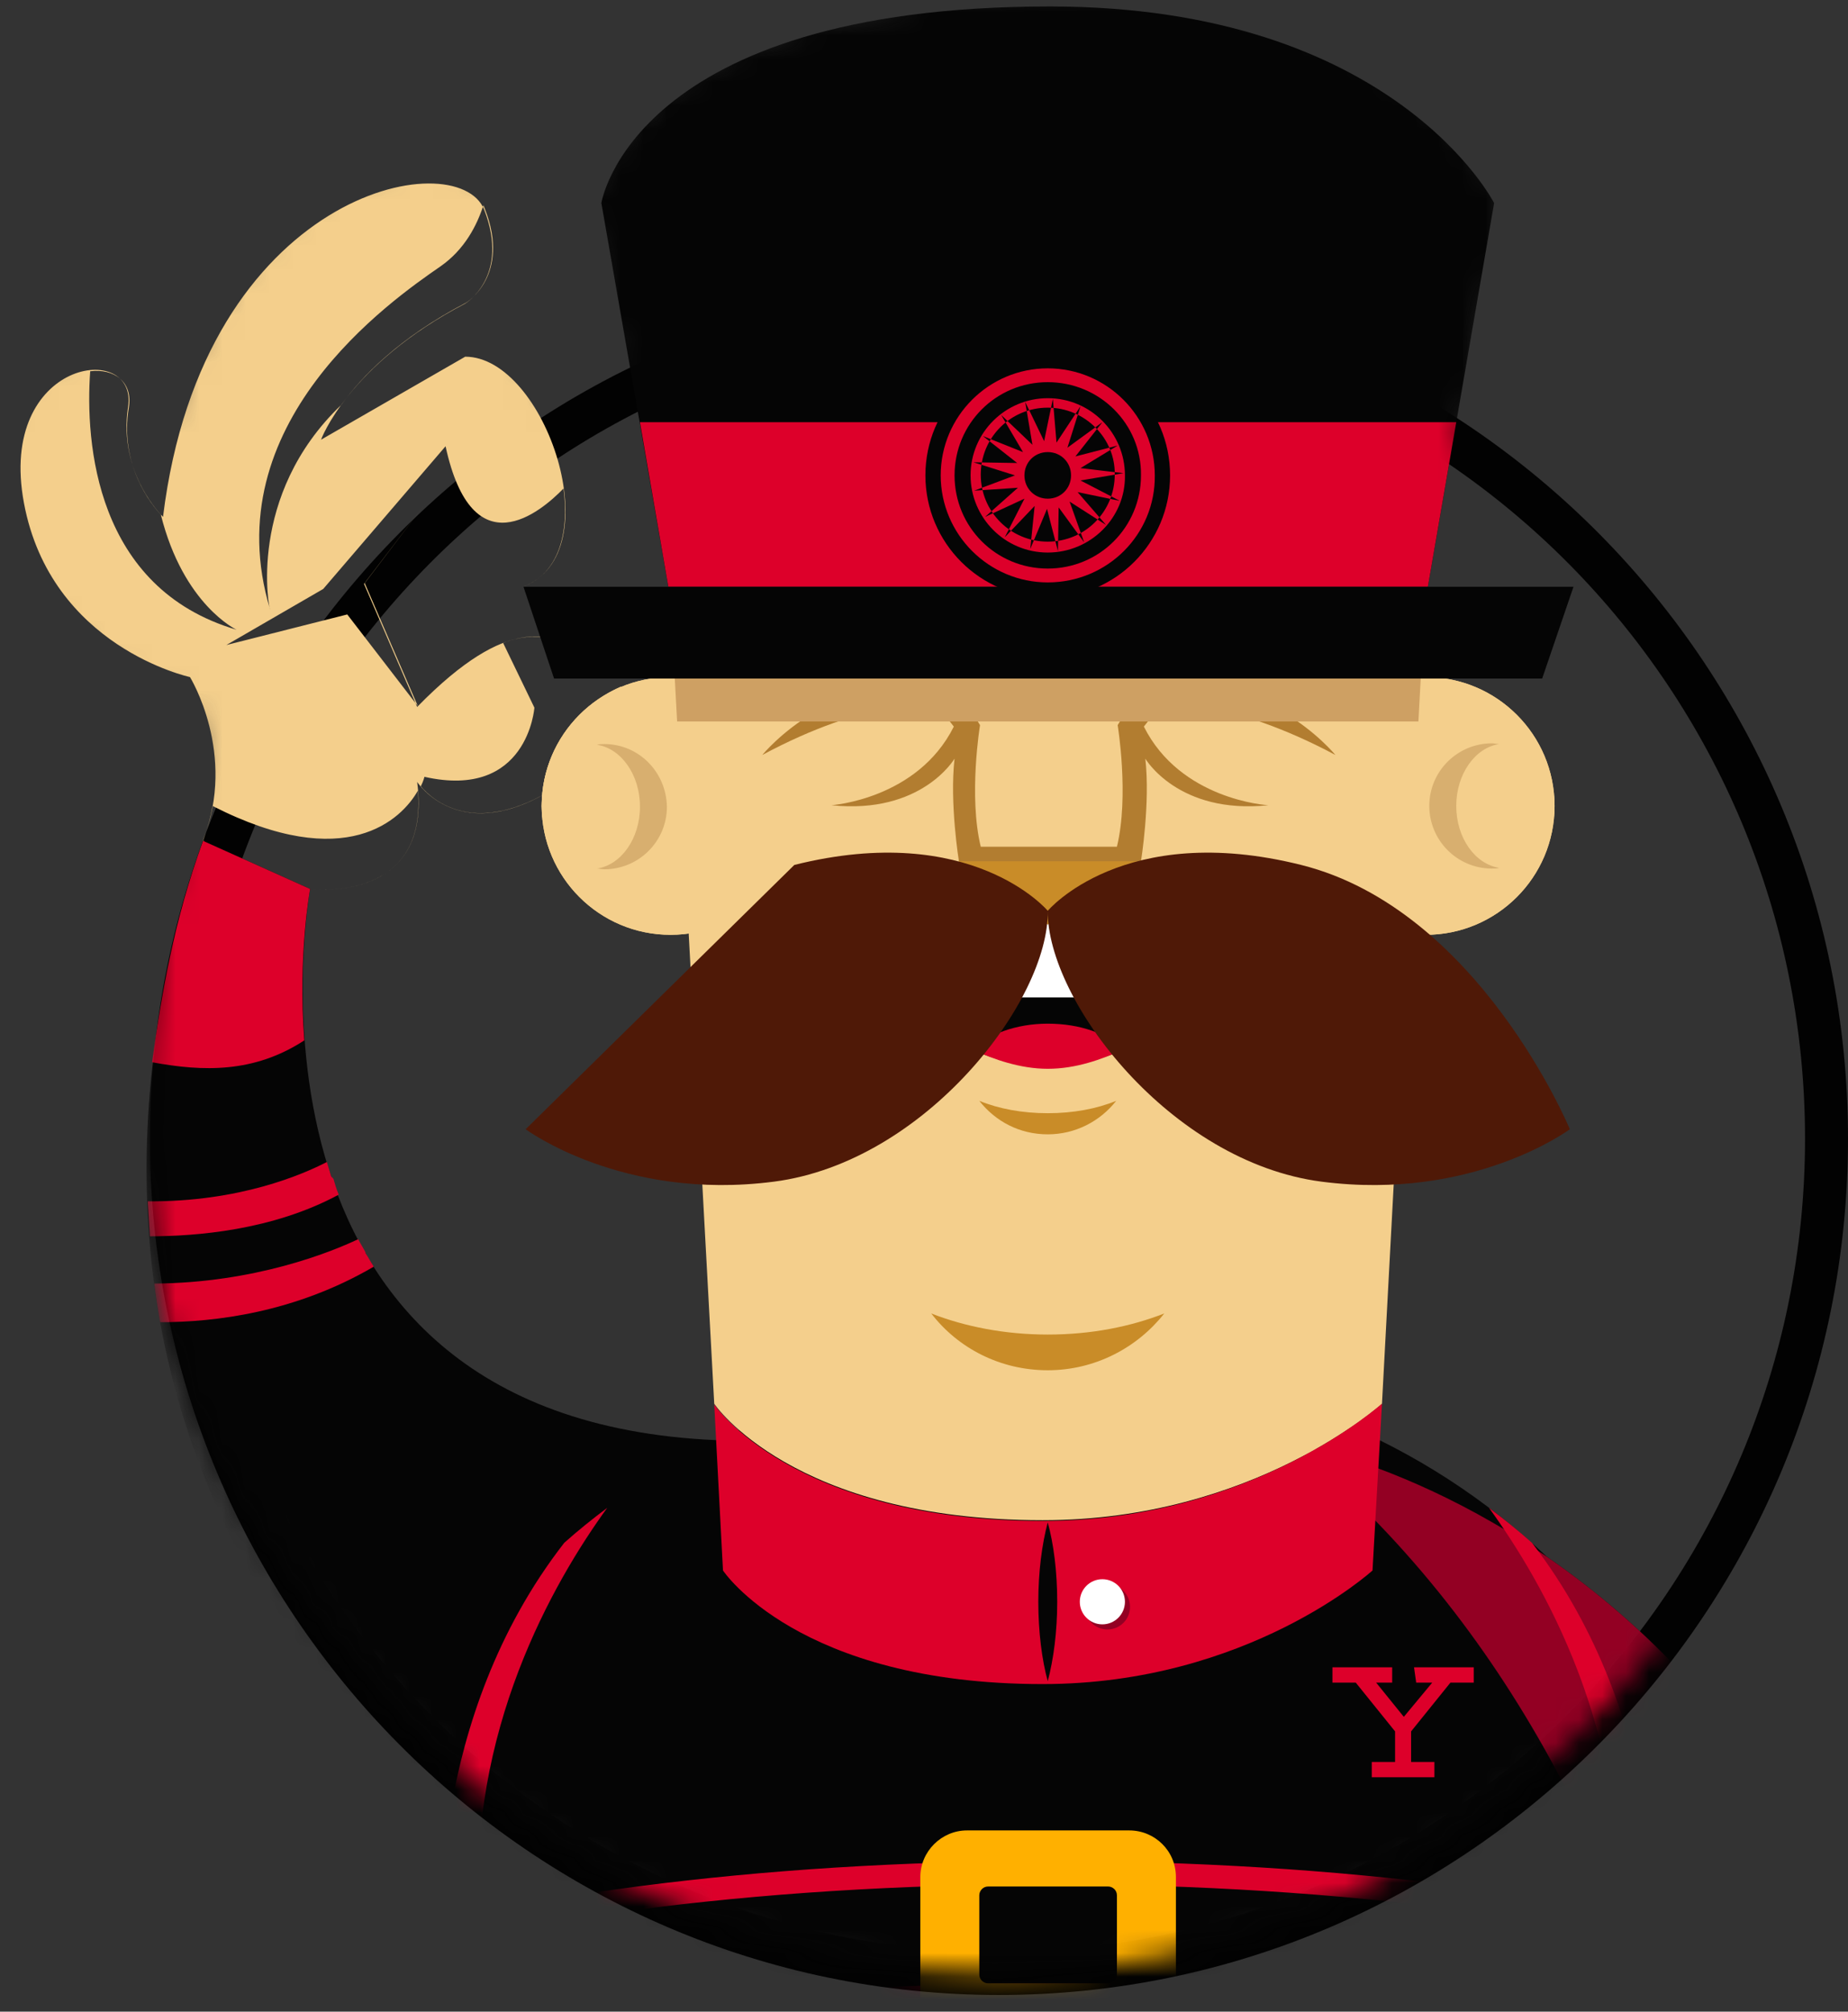 <?xml version="1.0" encoding="UTF-8" standalone="no"?>
<svg width="79px" height="86px" viewBox="0 0 79 86" version="1.1" xmlns="http://www.w3.org/2000/svg" xmlns:xlink="http://www.w3.org/1999/xlink">
    <rect x="0" y="0" width="79" height="86" fill="#333333" stroke="none"/>
    <!-- Generator: Sketch 40.3 (33839) - http://www.bohemiancoding.com/sketch -->
    <title>Group</title>
    <desc>Created with Sketch.</desc>
    <defs>
        <path d="M63.502,20.109 L63.502,20.016 L65.556,9.681 C65.556,9.681 60.981,-0.872 45.603,0.405 C30.257,1.681 28.327,5.23 25.805,9.463 L27.3,16.218 L24.436,18.054 C24.436,18.054 23.409,14.973 21.79,14.848 C21.79,14.848 24.187,11.393 22.475,8.996 C20.763,6.599 11.58,6.817 8.031,18.957 C8.031,18.957 7.564,15.284 6.07,15.284 C4.576,15.284 -0.934,17.276 0.56,23.004 C2.054,28.732 7.222,30.444 8.934,31.16 C8.934,31.16 9.743,32.187 9.401,33.556 C9.214,34.272 5.074,47.128 8.529,59.019 C11.113,67.891 19.424,75.611 19.424,75.611 C25.774,81.65 34.304,85.354 43.704,85.354 C63.222,85.354 79.066,69.385 79.066,49.681 C79.097,37.385 72.903,26.521 63.502,20.109 L63.502,20.109 L63.502,20.109 Z" id="path-1"></path>
    </defs>
    <g id="Page-1" stroke="none" stroke-width="1" fill="none" fill-rule="evenodd">
        <g id="Group" transform="translate(-1, -1)">
            <path d="M43.704,86.288 C23.689,86.288 7.409,69.883 7.409,49.681 C7.409,29.51 23.689,13.074 43.704,13.074 C63.72,13.074 80,29.51 80,49.681 C80,69.883 63.72,86.288 43.704,86.288 L43.704,86.288 L43.704,86.288 Z M43.704,14.911 C24.716,14.911 9.245,30.506 9.245,49.681 C9.245,68.856 24.716,84.451 43.704,84.451 C62.693,84.451 78.163,68.856 78.163,49.681 C78.163,30.506 62.724,14.911 43.704,14.911 L43.704,14.911 L43.704,14.911 Z" id="Shape" fill="#020202"></path>
            <g id="Clipped">
                <mask id="mask-2" fill="white">
                    <use xlink:href="#path-1"></use>
                </mask>
                <g id="SVGID_1"></g>
                <g id="Group" mask="url(#mask-2)">
                    <g transform="translate(1.868, 1.245)">
                        <path d="M54.319,61.447 C54.319,61.447 80.031,65.588 82.864,101.541 C82.864,101.541 78.07,104.591 73.058,104.809 C73.058,104.809 73.494,77.136 54.319,61.447 L54.319,61.447 L54.319,61.447 Z" id="Shape" fill="#050505"></path>
                        <path d="M79.626,85.696 C78.226,86.381 75.237,87.564 70.63,88.031 C70.786,88.623 70.942,89.214 71.097,89.805 C72.934,89.525 76.233,88.84 80.187,87.284 C80,86.755 79.813,86.226 79.626,85.696 L79.626,85.696 L79.626,85.696 Z M69.354,83.922 C69.541,84.514 69.759,85.074 69.914,85.665 C71.595,85.479 75.393,84.949 78.755,83.455 C78.506,82.895 78.288,82.335 78.039,81.805 C76.794,82.366 74.054,83.362 69.354,83.922 L69.354,83.922 L69.354,83.922 Z M82.864,101.541 C82.615,98.241 82.148,95.222 81.556,92.451 C79.595,93.665 76.482,95.128 72.28,95.689 C73.152,101.136 73.089,104.809 73.089,104.809 C78.07,104.591 82.864,101.541 82.864,101.541 L82.864,101.541 L82.864,101.541 Z" id="Shape" fill="#DD002A"></path>
                        <ellipse id="Oval" fill="#F4CF8C" cx="27.798" cy="34.21" rx="5.51" ry="5.51"></ellipse>
                        <ellipse id="Oval" fill="#F4CF8C" cx="27.798" cy="34.21" rx="5.51" ry="5.51"></ellipse>
                        <path d="M22.288,34.21 C22.288,34.366 22.288,34.553 22.319,34.708 C22.724,34.553 23.128,34.335 23.564,34.023 C26.179,32.342 26.241,30.35 25.681,29.105 C23.689,29.977 22.288,31.938 22.288,34.21 L22.288,34.21 Z" id="Shape" fill="#F4CF8C"></path>
                        <circle id="Oval" fill="#F4CF8C" cx="24.965" cy="34.21" r="2.677"></circle>
                        <path d="M24.965,31.564 C24.872,31.564 24.747,31.564 24.654,31.595 C25.681,31.751 26.49,32.872 26.49,34.241 C26.49,35.611 25.681,36.732 24.654,36.887 C24.747,36.887 24.872,36.918 24.965,36.918 C26.428,36.918 27.642,35.735 27.642,34.241 C27.611,32.747 26.428,31.564 24.965,31.564 L24.965,31.564 L24.965,31.564 Z" id="Shape" fill="#D8AF6F"></path>
                        <path d="M24.623,31.595 C24.529,31.595 24.467,31.564 24.374,31.564 C23.222,31.564 22.288,32.747 22.288,34.241 C22.288,32.872 23.315,31.751 24.623,31.595 L24.623,31.595 Z M22.288,34.21 C22.288,35.673 23.222,36.887 24.374,36.887 C24.467,36.887 24.529,36.887 24.623,36.856 C23.315,36.7 22.288,35.58 22.288,34.21 L22.288,34.21 Z" id="Shape" fill="#F4CF8C"></path>
                        <ellipse id="Oval" fill="#F4CF8C" cx="60.078" cy="34.21" rx="5.51" ry="5.51"></ellipse>
                        <ellipse id="Oval" fill="#F4CF8C" cx="60.078" cy="34.21" rx="5.51" ry="5.51"></ellipse>
                        <circle id="Oval" fill="#F4CF8C" cx="62.911" cy="34.21" r="2.677"></circle>
                        <path d="M61.385,34.21 C61.385,32.84 62.195,31.72 63.222,31.564 C63.128,31.564 63.004,31.533 62.911,31.533 C61.447,31.533 60.233,32.716 60.233,34.21 C60.233,35.673 61.416,36.887 62.911,36.887 C63.004,36.887 63.128,36.887 63.222,36.856 C62.195,36.7 61.385,35.58 61.385,34.21 L61.385,34.21 Z" id="Shape" fill="#D8AF6F"></path>
                        <path d="M65.588,34.21 C65.588,32.747 64.654,31.533 63.502,31.533 C63.409,31.533 63.346,31.533 63.253,31.564 C64.56,31.751 65.588,32.872 65.588,34.21 L65.588,34.21 Z M63.253,36.856 C63.346,36.856 63.409,36.887 63.502,36.887 C64.654,36.887 65.588,35.704 65.588,34.21 C65.588,35.58 64.56,36.7 63.253,36.856 L63.253,36.856 L63.253,36.856 Z M12.389,37.759 C12.389,37.759 17.65,38.444 16.965,33.183 C16.965,33.183 18.802,36.047 22.911,33.401 C27.019,30.786 24.84,27.331 23.72,27.237 C22.568,27.113 20.981,25.868 16.965,29.977 L14.693,24.716 L17.307,21.292 C17.307,21.292 17.681,26.241 21.479,24.84 C25.307,23.44 22.444,15.004 19.019,15.004 L12.856,18.553 C12.856,18.553 14.008,15.346 19.019,12.732 C19.019,12.732 20.949,11.58 19.829,8.716 C18.677,5.852 7.813,7.907 6.101,21.852 C6.101,21.852 4.171,20.016 4.607,17.152 C5.043,14.288 -0.996,15.097 0.156,21.261 C1.307,27.424 7.253,28.7 7.253,28.7 C7.253,28.7 9.276,31.969 7.813,35.673 C7.813,35.704 10.117,38.537 12.389,37.759 L12.389,37.759 Z M22.911,33.401 C27.019,30.786 24.84,27.331 23.72,27.237 C23.004,27.175 22.132,26.677 20.638,27.237 L21.977,30.008 C21.977,30.008 21.696,33.961 17.276,32.965 C17.276,32.965 17.245,33.121 17.121,33.37 C17.619,33.961 19.455,35.611 22.911,33.401 L22.911,33.401 Z M16.996,33.556 C16.311,34.77 13.946,37.136 8.218,34.21 C8.125,34.739 8,35.175 7.813,35.704 C7.813,35.704 10.086,38.568 12.389,37.759 C12.389,37.759 17.401,38.412 16.996,33.556 L16.996,33.556 Z M17.307,21.292 C17.307,21.292 17.681,26.241 21.479,24.84 C23.035,24.28 23.471,22.506 23.222,20.638 C22.257,21.634 19.331,24.125 18.179,18.833 L12.949,24.934 L8.809,27.331 L13.977,26.023 L16.996,29.946 L14.724,24.685 L17.307,21.292 L17.307,21.292 Z M13.728,17.058 C14.568,15.875 16.187,14.195 19.051,12.7 C19.051,12.7 20.981,11.549 19.86,8.685 C19.829,8.623 19.829,8.591 19.798,8.529 C19.518,9.401 18.988,10.428 17.961,11.144 C15.844,12.607 8.28,17.868 10.677,25.805 C10.646,25.868 9.65,20.949 13.728,17.058 L13.728,17.058 Z M6.008,21.759 C5.603,21.323 4.233,19.642 4.638,17.183 C4.825,16.062 3.984,15.502 2.988,15.626 C2.77,18.677 3.206,24.903 9.245,26.677 C9.245,26.677 6.973,25.619 6.008,21.759 L6.008,21.759 Z" id="Shape" fill="#F4CF8C"></path>
                        <path d="M7.813,35.704 L12.389,37.759 C12.389,37.759 8.28,60.389 29.759,61.323 C29.759,61.323 29.914,75.891 16.654,75.642 C16.654,75.642 -0.872,61.696 7.813,35.704 L7.813,35.704 Z" id="Shape" fill="#050505"></path>
                        <path d="M13.292,50.054 C13.23,49.837 13.167,49.65 13.105,49.432 L13.105,49.432 C12.078,49.961 9.37,51.144 5.447,51.113 C5.479,51.611 5.51,52.109 5.541,52.607 C7.502,52.607 10.77,52.358 13.603,50.833 L13.603,50.802 C13.51,50.584 13.447,50.366 13.385,50.148 L13.292,50.054 L13.292,50.054 Z M14.755,53.292 C14.661,53.105 14.537,52.918 14.444,52.732 L14.444,52.732 C13.261,53.292 10.023,54.599 5.728,54.63 C5.79,55.191 5.883,55.751 5.977,56.28 C8.311,56.28 11.735,55.875 15.097,53.914 L15.097,53.883 C14.973,53.696 14.879,53.51 14.755,53.323 L14.755,53.292 L14.755,53.292 L14.755,53.292 Z M7.813,35.704 C6.568,39.097 6.039,42.241 5.634,45.167 C7.813,45.572 9.992,45.634 12.14,44.233 C11.86,40.56 12.389,37.759 12.389,37.759 L7.813,35.704 L7.813,35.704 Z" id="Shape" fill="#DD002A"></path>
                        <path d="M14.475,93.759 L42.49,129.868 C42.49,129.868 43.58,130.272 44.047,129.712 L44.047,93.759 L14.475,93.759 L14.475,93.759 Z M73.401,93.759 L45.385,129.868 C45.385,129.868 44.296,130.272 43.829,129.712 L43.829,93.759 L73.401,93.759 L73.401,93.759 Z M56.84,60.732 L31.066,60.732 C3.611,72.778 9.992,118.257 9.992,118.257 L44.109,118.257 L44.109,97.463 L46.008,118.257 L77.883,118.257 C77.883,118.226 84.296,72.778 56.84,60.732 L56.84,60.732 L56.84,60.732 Z" id="Shape" fill="#050505"></path>
                        <path d="M79.969,103.035 C79.595,93.261 77.634,80.716 71.035,71.284 C63.16,62.879 54.319,61.447 54.319,61.447 C73.494,77.136 73.058,104.809 73.058,104.809 C75.611,104.685 78.132,103.844 79.969,103.035 L79.969,103.035 Z" id="Shape" fill="#930023"></path>
                        <path d="M11.082,89.058 C10.988,89.463 10.895,89.899 10.833,90.304 C18.428,87.502 30.412,85.696 43.922,85.696 C57.432,85.696 69.447,87.502 77.012,90.304 C76.918,89.899 76.856,89.463 76.763,89.058 C69.167,86.319 57.276,84.545 43.922,84.545 C30.568,84.545 18.677,86.319 11.082,89.058 L11.082,89.058 Z M12.607,83.3 C12.482,83.673 12.389,84.047 12.265,84.42 C19.891,81.899 31.253,80.311 43.953,80.311 C56.654,80.311 68.016,81.899 75.642,84.42 C75.518,84.047 75.424,83.673 75.3,83.3 C67.673,80.84 56.467,79.315 43.953,79.315 C31.44,79.315 20.202,80.872 12.607,83.3 L12.607,83.3 Z M23.253,65.712 C17.37,73.276 18.023,82.521 18.023,82.521 L19.611,81.805 C19.113,73.774 22.786,67.393 25.089,64.218 C24.467,64.685 23.844,65.183 23.253,65.712 L23.253,65.712 Z M62.786,64.218 C65.089,67.393 68.763,73.743 68.265,81.805 L69.852,82.521 C69.852,82.521 70.475,73.307 64.623,65.712 C64.031,65.183 63.409,64.685 62.786,64.218 L62.786,64.218 L62.786,64.218 Z M44.109,97.463 L46.008,118.257 L77.883,118.257 C77.883,118.257 79.844,104.311 76.918,89.805 L75.3,89.276 C77.977,96.591 76.732,116.327 76.732,116.327 L47.72,116.327 L44.981,85.665 L42.77,85.665 L42.49,116.327 L11.486,116.327 C10.054,102.412 12.265,89.339 12.265,89.339 L10.957,89.712 C8,104.249 9.992,118.257 9.992,118.257 L44.109,118.257 L44.109,97.463 L44.109,97.463 L44.109,97.463 Z" id="Shape" fill="#DD002A"></path>
                        <path d="M58.21,59.767 C58.21,59.767 52.732,64.747 43.704,64.747 C32.996,64.747 29.665,59.767 29.665,59.767 L27.767,24.84 L60.078,24.84 L58.21,59.767 L58.21,59.767 L58.21,59.767 Z M58.21,59.767 C58.21,59.767 52.732,64.747 43.704,64.747 C32.996,64.747 29.665,59.767 29.665,59.767 L27.767,24.84 L60.078,24.84 L58.21,59.767 L58.21,59.767 L58.21,59.767 Z M58.21,59.767 C58.21,59.767 52.732,64.747 43.704,64.747 C32.996,64.747 29.665,59.767 29.665,59.767 L27.767,24.84 L60.078,24.84 L58.21,59.767 L58.21,59.767 L58.21,59.767 Z" id="Shape" fill="#F4CF8C"></path>
                        <path d="M48.031,30.817 L48.84,29.79 C48.84,29.79 51.735,29.634 56.218,32.031 C56.218,32.031 52.981,28.047 48.125,29.385 L48.28,28.514 L46.911,30.755 C46.911,30.755 47.409,33.774 46.879,35.953 L41.058,35.953 C40.529,33.774 41.027,30.755 41.027,30.755 L39.658,28.514 L39.813,29.385 C34.957,28.047 31.72,32.031 31.72,32.031 C36.171,29.634 39.097,29.79 39.097,29.79 L39.907,30.817 C38.35,33.93 34.677,34.179 34.677,34.179 C38.537,34.584 39.938,32.187 39.938,32.187 C39.72,34.086 40.125,36.576 40.125,36.576 L43.984,39.315 L44.016,39.284 L44.047,39.315 L47.907,36.576 C47.907,36.576 48.311,34.086 48.093,32.187 C48.093,32.187 49.494,34.584 53.354,34.179 C53.261,34.179 49.588,33.93 48.031,30.817 L48.031,30.817 L48.031,30.817 Z" id="Shape" fill="#B27D30"></path>
                        <ellipse id="Oval" fill="#050505" cx="43.922" cy="42.117" rx="5.292" ry="3.175"></ellipse>
                        <path d="M43.922,45.447 C45.136,45.447 46.226,45.043 47.128,44.638 C46.506,43.953 45.323,43.518 43.922,43.518 C42.553,43.518 41.339,43.984 40.716,44.638 C41.619,45.043 42.739,45.447 43.922,45.447 L43.922,45.447 Z" id="Shape" fill="#DD002A"></path>
                        <path d="M43.922,38.942 C40.996,38.942 38.63,40.374 38.63,42.117 C38.63,42.21 38.63,42.304 38.661,42.397 L49.214,42.397 C49.214,42.304 49.245,42.21 49.245,42.117 C49.245,40.374 46.879,38.942 43.922,38.942 L43.922,38.942 L43.922,38.942 Z" id="Shape" fill="#FFFFFF"></path>
                        <path d="M43.922,47.346 C42.833,47.346 41.837,47.16 40.996,46.817 C41.681,47.689 42.708,48.249 43.922,48.249 C45.105,48.249 46.163,47.689 46.848,46.817 C46.008,47.16 45.012,47.346 43.922,47.346 L43.922,47.346 Z M43.922,56.809 C42.086,56.809 40.374,56.467 38.942,55.907 C40.093,57.401 41.899,58.335 43.922,58.335 C45.946,58.335 47.751,57.37 48.903,55.907 C47.471,56.467 45.79,56.809 43.922,56.809 L43.922,56.809 L43.922,56.809 Z" id="Shape" fill="#C98C28"></path>
                        <polygon id="Shape" fill="#CEA063" points="28.078 30.599 59.767 30.599 60.078 24.872 27.767 24.872"></polygon>
                        <path d="M60.171,24.84 L63.004,8.436 C63.004,8.436 58.739,0.031 44.016,0.031 C26.148,0.031 24.84,8.436 24.84,8.436 L27.704,24.84 L60.171,24.84 L60.171,24.84 Z" id="Shape" fill="#050505"></path>
                        <polygon id="Shape" fill="#DD002A" points="26.49 17.805 27.704 24.84 60.171 24.84 61.385 17.805"></polygon>
                        <polygon id="Shape" fill="#050505" points="65.058 28.763 22.817 28.763 21.51 24.84 66.397 24.84"></polygon>
                        <ellipse id="Oval" fill="#050505" cx="43.922" cy="20.078" rx="5.23" ry="5.23"></ellipse>
                        <path d="M43.922,24.654 C41.401,24.654 39.346,22.599 39.346,20.078 C39.346,17.556 41.401,15.502 43.922,15.502 C46.444,15.502 48.498,17.556 48.498,20.078 C48.529,22.599 46.475,24.654 43.922,24.654 L43.922,24.654 Z M43.922,16.093 C41.712,16.093 39.938,17.868 39.938,20.078 C39.938,22.288 41.712,24.062 43.922,24.062 C46.132,24.062 47.907,22.288 47.907,20.078 C47.938,17.868 46.132,16.093 43.922,16.093 L43.922,16.093 L43.922,16.093 Z M43.922,23.377 C42.086,23.377 40.623,21.883 40.623,20.078 C40.623,18.241 42.117,16.778 43.922,16.778 C45.759,16.778 47.222,18.272 47.222,20.078 C47.253,21.883 45.759,23.377 43.922,23.377 L43.922,23.377 Z M43.922,17.183 C42.335,17.183 41.058,18.459 41.058,20.047 C41.058,21.634 42.335,22.911 43.922,22.911 C45.51,22.911 46.786,21.634 46.786,20.047 C46.817,18.49 45.51,17.183 43.922,17.183 L43.922,17.183 Z M44.763,18.895 L46.257,17.805 L45.105,19.268 L46.911,18.802 L45.323,19.767 L47.16,19.984 L45.323,20.296 L47.004,21.167 L45.198,20.794 L46.412,22.195 L44.856,21.198 L45.479,22.942 L44.389,21.447 L44.358,23.315 L43.891,21.51 L43.175,23.222 L43.362,21.385 L42.086,22.724 L42.926,21.074 L41.245,21.852 L42.646,20.607 L40.778,20.732 L42.521,20.078 L40.747,19.518 L42.615,19.549 L41.152,18.397 L42.864,19.082 L41.93,17.494 L43.268,18.77 L42.957,16.934 L43.767,18.615 L44.14,16.809 L44.296,18.677 L45.323,17.121 L44.763,18.895 L44.763,18.895 Z" id="Shape" fill="#DD002A"></path>
                        <path d="M44.918,20.078 C44.918,20.638 44.482,21.074 43.922,21.074 C43.362,21.074 42.926,20.638 42.926,20.078 C42.926,19.518 43.362,19.082 43.922,19.082 C44.482,19.082 44.918,19.518 44.918,20.078 L44.918,20.078 Z" id="Shape" fill="#050505"></path>
                        <path d="M43.704,64.778 C32.996,64.778 29.665,59.798 29.665,59.798 L30.039,66.895 C30.039,66.895 33.245,71.751 43.704,71.751 C52.482,71.751 57.805,66.895 57.805,66.895 L58.21,59.767 C58.179,59.767 52.7,64.778 43.704,64.778 L43.704,64.778 L43.704,64.778 Z" id="Shape" fill="#DD002A"></path>
                        <path d="M43.922,71.626 C44.171,70.693 44.327,69.51 44.327,68.233 C44.327,66.926 44.171,65.743 43.922,64.84 C43.673,65.774 43.518,66.957 43.518,68.233 C43.518,69.51 43.673,70.724 43.922,71.626 L43.922,71.626 L43.922,71.626 Z" id="Shape" fill="#050505"></path>
                        <ellipse id="Oval" fill="#930023" cx="46.475" cy="68.451" rx="0.965" ry="0.965"></ellipse>
                        <ellipse id="Oval" fill="#FFFFFF" cx="46.257" cy="68.233" rx="0.965" ry="0.965"></ellipse>
                        <path d="M47.409,78.008 L40.467,78.008 C39.377,78.008 38.475,78.911 38.475,80 L38.475,84.949 C38.475,86.039 39.377,86.942 40.467,86.942 L47.409,86.942 C48.498,86.942 49.401,86.039 49.401,84.949 L49.401,80 C49.401,78.879 48.498,78.008 47.409,78.008 L47.409,78.008 Z M46.879,80.778 L46.879,84.171 C46.879,84.358 46.724,84.545 46.506,84.545 L41.37,84.545 C41.183,84.545 40.996,84.389 40.996,84.171 L40.996,80.778 C40.996,80.591 41.152,80.405 41.37,80.405 L46.506,80.405 C46.693,80.405 46.879,80.56 46.879,80.778 L46.879,80.778 L46.879,80.778 Z" id="Shape" fill="#FFB000"></path>
                        <polygon id="Shape" fill="#C98C28" points="40.093 36.576 43.922 39.284 43.953 39.253 43.984 39.284 47.813 36.576 40.093 36.576"></polygon>
                        <path d="M43.922,38.693 C43.922,38.693 40.685,34.833 33.089,36.732 L21.603,48.031 C21.603,48.031 25.743,51.113 32.218,50.272 C38.693,49.432 43.984,42.521 43.922,38.693 L43.922,38.693 Z M43.922,38.693 C43.922,38.693 47.16,34.833 54.755,36.732 C62.35,38.63 66.241,48.031 66.241,48.031 C66.241,48.031 62.101,51.113 55.626,50.272 C49.152,49.432 43.891,42.521 43.922,38.693 L43.922,38.693 L43.922,38.693 Z" id="Shape" fill="#4F1907"></path>
                        <polygon id="Shape" fill="#DD002A" points="59.673 71.689 60.358 71.689 59.144 73.152 57.961 71.689 58.646 71.689 58.646 71.035 56.093 71.035 56.093 71.689 57.089 71.689 58.77 73.774 58.77 75.082 57.774 75.082 57.774 75.735 60.451 75.735 60.451 75.082 59.455 75.082 59.455 73.774 61.136 71.689 62.132 71.689 62.132 71.035 59.58 71.035"></polygon>
                    </g>
                </g>
            </g>
        </g>
    </g>
</svg>